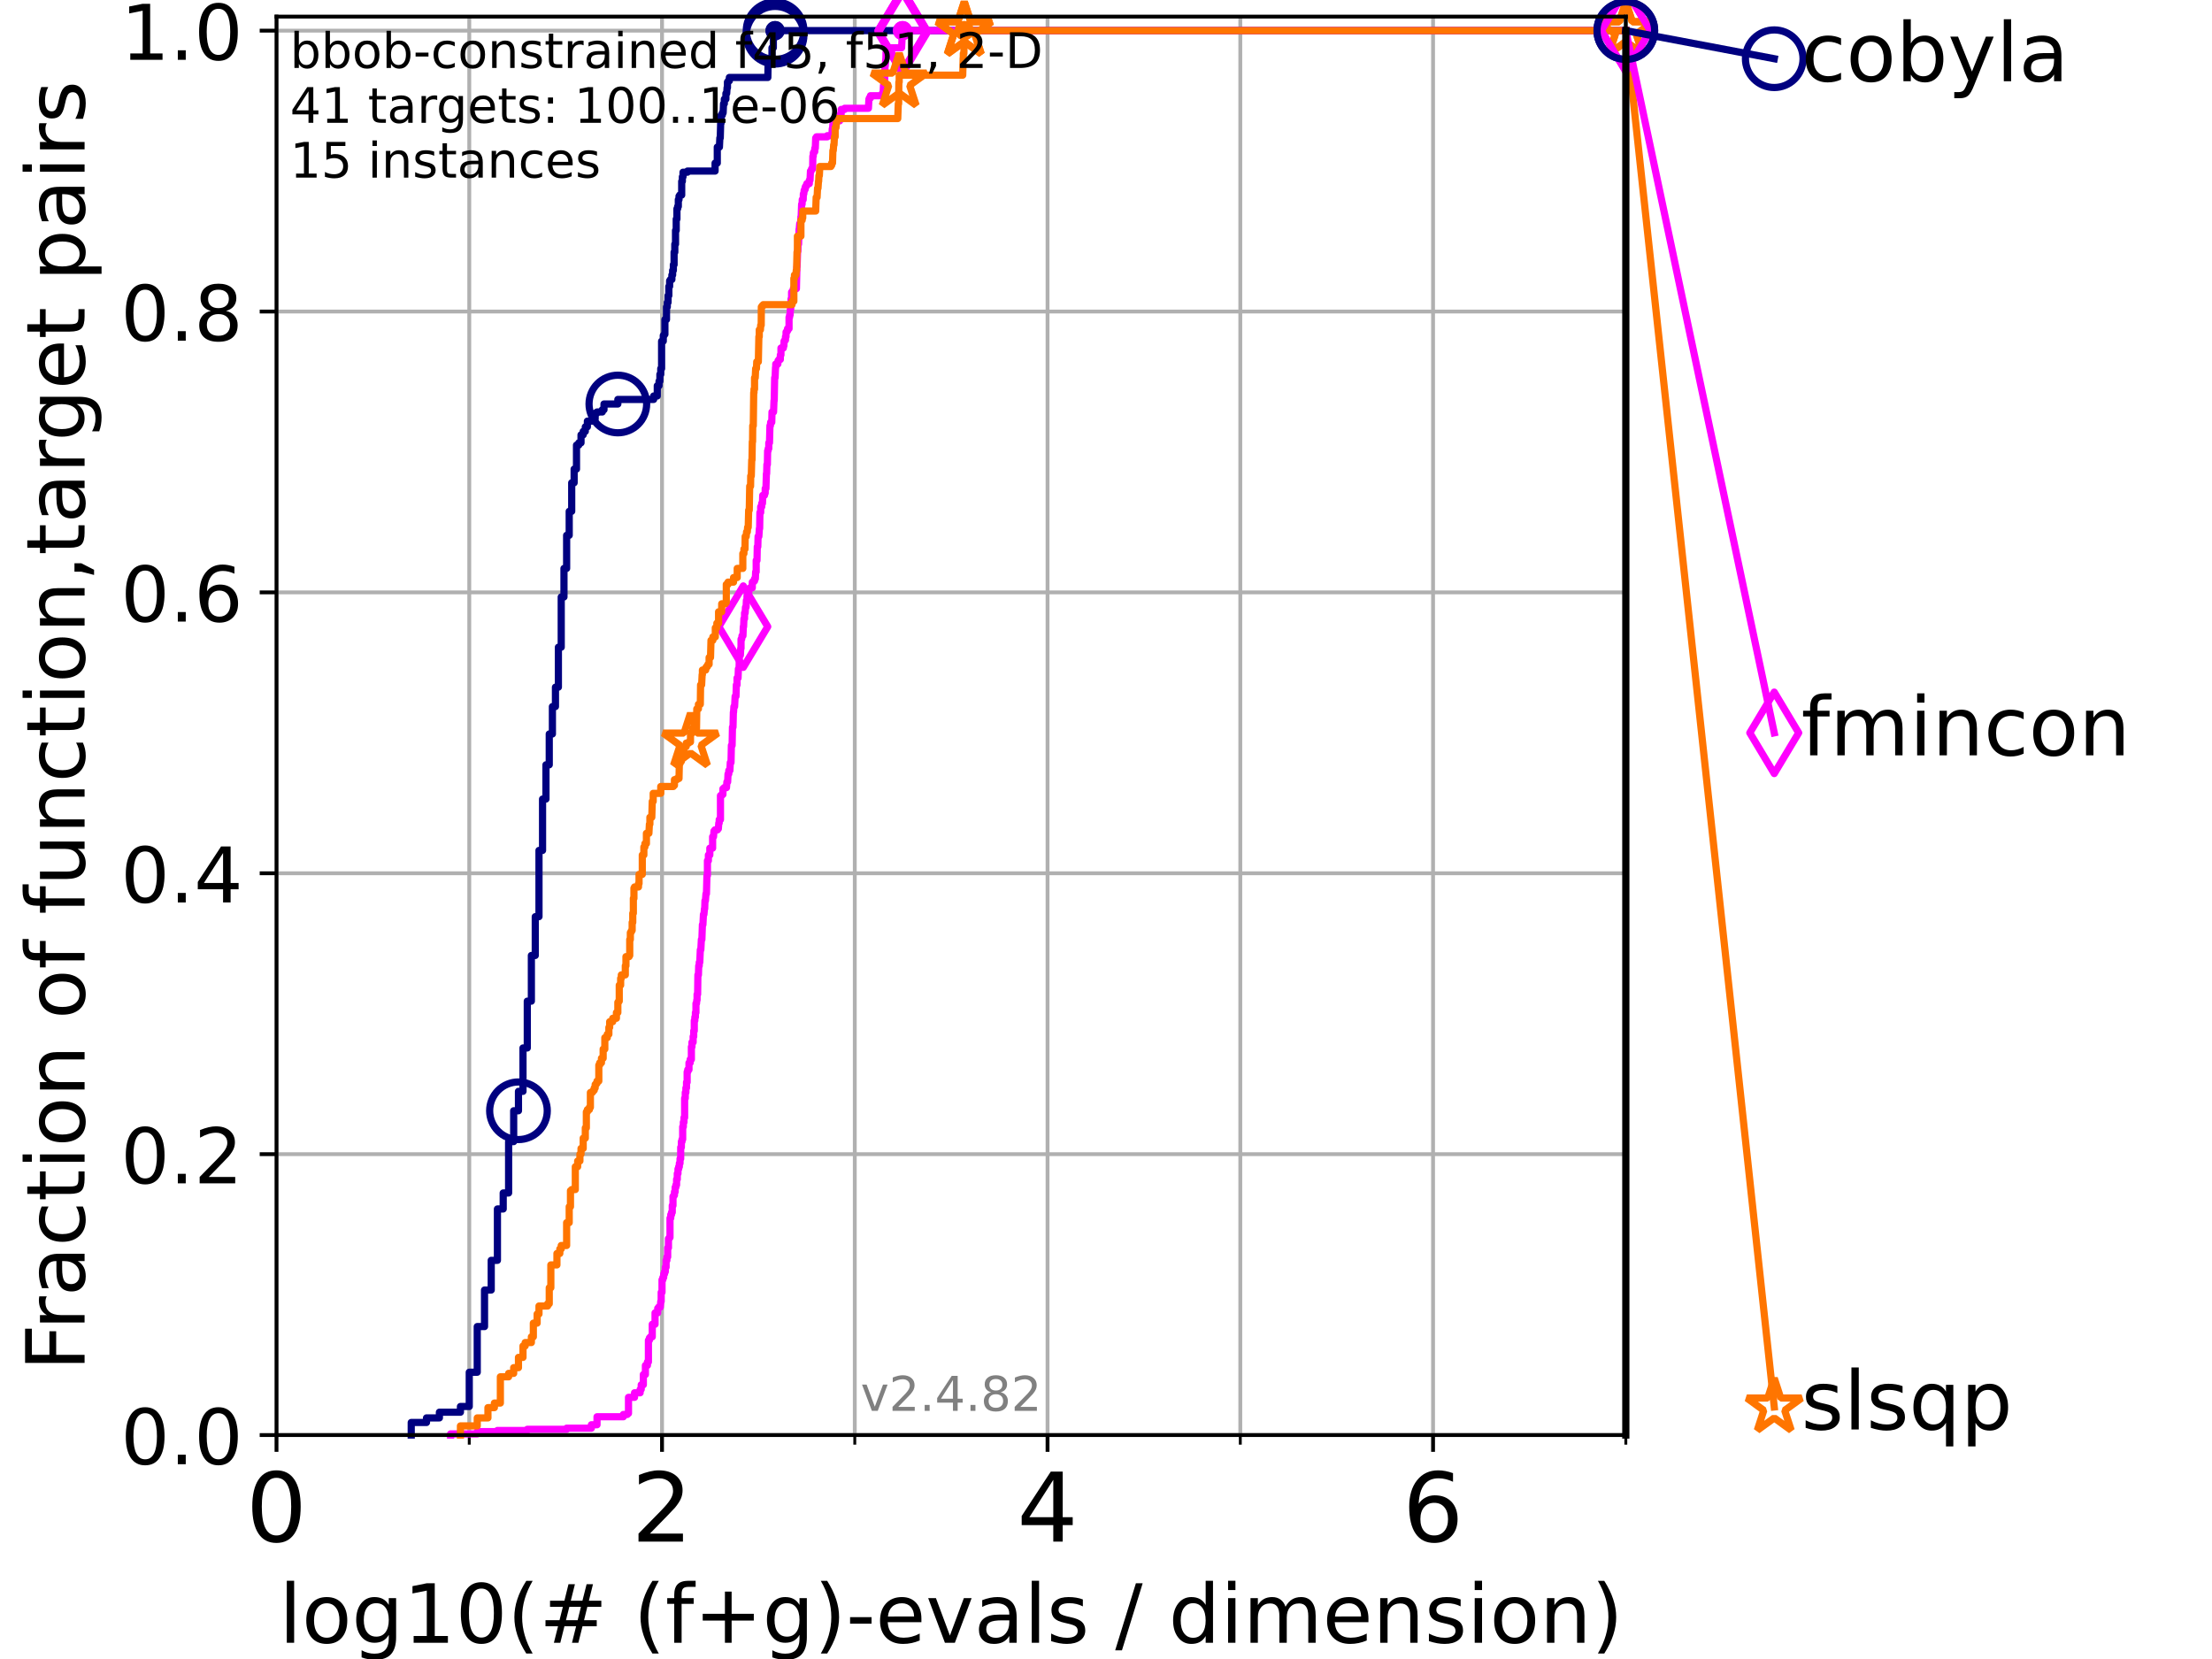 <?xml version="1.0" encoding="utf-8" standalone="no"?>
<!DOCTYPE svg PUBLIC "-//W3C//DTD SVG 1.1//EN"
  "http://www.w3.org/Graphics/SVG/1.1/DTD/svg11.dtd">
<!-- Created with matplotlib (https://matplotlib.org/) -->
<svg height="345.6pt" version="1.1" viewBox="0 0 460.8 345.6" width="460.8pt" xmlns="http://www.w3.org/2000/svg" xmlns:xlink="http://www.w3.org/1999/xlink">
 <defs>
  <style type="text/css">*{stroke-linecap:butt;stroke-linejoin:round;}</style>
 </defs>
 <g id="figure_1">
  <g id="patch_1">
   <path d="M 0 345.6 
L 460.8 345.6 
L 460.8 0 
L 0 0 
z
" style="fill:#ffffff;"/>
  </g>
  <g id="axes_1">
   <g id="patch_2">
    <path d="M 57.6 298.944 
L 338.688 298.944 
L 338.688 3.456 
L 57.6 3.456 
z
" style="fill:#ffffff;"/>
   </g>
   <g id="matplotlib.axis_1">
    <g id="xtick_1">
     <g id="line2d_1">
      <path clip-path="url(#p9150390945)" d="M 57.6 298.944 
L 57.6 3.456 
" style="fill:none;stroke:#b0b0b0;stroke-linecap:square;stroke-width:0.8;"/>
     </g>
     <g id="line2d_2">
      <defs>
       <path d="M 0 0 
L 0 3.5 
" id="m8e7eb3da22" style="stroke:#000000;stroke-width:0.8;"/>
      </defs>
      <g>
       <use style="stroke:#000000;stroke-width:0.8;" x="57.6" xlink:href="#m8e7eb3da22" y="298.944"/>
      </g>
     </g>
     <g id="text_1">
      <!-- 0 -->
      <g transform="translate(51.237 321.141)scale(0.2 -0.2)">
       <defs>
        <path d="M 31.781 66.406 
Q 24.172 66.406 20.328 58.906 
Q 16.5 51.422 16.5 36.375 
Q 16.5 21.391 20.328 13.891 
Q 24.172 6.391 31.781 6.391 
Q 39.453 6.391 43.281 13.891 
Q 47.125 21.391 47.125 36.375 
Q 47.125 51.422 43.281 58.906 
Q 39.453 66.406 31.781 66.406 
z
M 31.781 74.219 
Q 44.047 74.219 50.516 64.516 
Q 56.984 54.828 56.984 36.375 
Q 56.984 17.969 50.516 8.266 
Q 44.047 -1.422 31.781 -1.422 
Q 19.531 -1.422 13.062 8.266 
Q 6.594 17.969 6.594 36.375 
Q 6.594 54.828 13.062 64.516 
Q 19.531 74.219 31.781 74.219 
z
" id="DejaVuSans-48"/>
       </defs>
       <use xlink:href="#DejaVuSans-48"/>
      </g>
     </g>
    </g>
    <g id="xtick_2">
     <g id="line2d_3">
      <path clip-path="url(#p9150390945)" d="M 137.911 298.944 
L 137.911 3.456 
" style="fill:none;stroke:#b0b0b0;stroke-linecap:square;stroke-width:0.8;"/>
     </g>
     <g id="line2d_4">
      <g>
       <use style="stroke:#000000;stroke-width:0.8;" x="137.911" xlink:href="#m8e7eb3da22" y="298.944"/>
      </g>
     </g>
     <g id="text_2">
      <!-- 2 -->
      <g transform="translate(131.548 321.141)scale(0.2 -0.2)">
       <defs>
        <path d="M 19.188 8.297 
L 53.609 8.297 
L 53.609 0 
L 7.328 0 
L 7.328 8.297 
Q 12.938 14.109 22.625 23.891 
Q 32.328 33.688 34.812 36.531 
Q 39.547 41.844 41.422 45.531 
Q 43.312 49.219 43.312 52.781 
Q 43.312 58.594 39.234 62.25 
Q 35.156 65.922 28.609 65.922 
Q 23.969 65.922 18.812 64.312 
Q 13.672 62.703 7.812 59.422 
L 7.812 69.391 
Q 13.766 71.781 18.938 73 
Q 24.125 74.219 28.422 74.219 
Q 39.75 74.219 46.484 68.547 
Q 53.219 62.891 53.219 53.422 
Q 53.219 48.922 51.531 44.891 
Q 49.859 40.875 45.406 35.406 
Q 44.188 33.984 37.641 27.219 
Q 31.109 20.453 19.188 8.297 
z
" id="DejaVuSans-50"/>
       </defs>
       <use xlink:href="#DejaVuSans-50"/>
      </g>
     </g>
    </g>
    <g id="xtick_3">
     <g id="line2d_5">
      <path clip-path="url(#p9150390945)" d="M 218.222 298.944 
L 218.222 3.456 
" style="fill:none;stroke:#b0b0b0;stroke-linecap:square;stroke-width:0.8;"/>
     </g>
     <g id="line2d_6">
      <g>
       <use style="stroke:#000000;stroke-width:0.8;" x="218.222" xlink:href="#m8e7eb3da22" y="298.944"/>
      </g>
     </g>
     <g id="text_3">
      <!-- 4 -->
      <g transform="translate(211.859 321.141)scale(0.2 -0.2)">
       <defs>
        <path d="M 37.797 64.312 
L 12.891 25.391 
L 37.797 25.391 
z
M 35.203 72.906 
L 47.609 72.906 
L 47.609 25.391 
L 58.016 25.391 
L 58.016 17.188 
L 47.609 17.188 
L 47.609 0 
L 37.797 0 
L 37.797 17.188 
L 4.891 17.188 
L 4.891 26.703 
z
" id="DejaVuSans-52"/>
       </defs>
       <use xlink:href="#DejaVuSans-52"/>
      </g>
     </g>
    </g>
    <g id="xtick_4">
     <g id="line2d_7">
      <path clip-path="url(#p9150390945)" d="M 298.533 298.944 
L 298.533 3.456 
" style="fill:none;stroke:#b0b0b0;stroke-linecap:square;stroke-width:0.8;"/>
     </g>
     <g id="line2d_8">
      <g>
       <use style="stroke:#000000;stroke-width:0.8;" x="298.533" xlink:href="#m8e7eb3da22" y="298.944"/>
      </g>
     </g>
     <g id="text_4">
      <!-- 6 -->
      <g transform="translate(292.17 321.141)scale(0.2 -0.2)">
       <defs>
        <path d="M 33.016 40.375 
Q 26.375 40.375 22.484 35.828 
Q 18.609 31.297 18.609 23.391 
Q 18.609 15.531 22.484 10.953 
Q 26.375 6.391 33.016 6.391 
Q 39.656 6.391 43.531 10.953 
Q 47.406 15.531 47.406 23.391 
Q 47.406 31.297 43.531 35.828 
Q 39.656 40.375 33.016 40.375 
z
M 52.594 71.297 
L 52.594 62.312 
Q 48.875 64.062 45.094 64.984 
Q 41.312 65.922 37.594 65.922 
Q 27.828 65.922 22.672 59.328 
Q 17.531 52.734 16.797 39.406 
Q 19.672 43.656 24.016 45.922 
Q 28.375 48.188 33.594 48.188 
Q 44.578 48.188 50.953 41.516 
Q 57.328 34.859 57.328 23.391 
Q 57.328 12.156 50.688 5.359 
Q 44.047 -1.422 33.016 -1.422 
Q 20.359 -1.422 13.672 8.266 
Q 6.984 17.969 6.984 36.375 
Q 6.984 53.656 15.188 63.938 
Q 23.391 74.219 37.203 74.219 
Q 40.922 74.219 44.703 73.484 
Q 48.484 72.75 52.594 71.297 
z
" id="DejaVuSans-54"/>
       </defs>
       <use xlink:href="#DejaVuSans-54"/>
      </g>
     </g>
    </g>
    <g id="xtick_5">
     <g id="line2d_9">
      <path clip-path="url(#p9150390945)" d="M 97.755 298.944 
L 97.755 3.456 
" style="fill:none;stroke:#b0b0b0;stroke-linecap:square;stroke-width:0.8;"/>
     </g>
     <g id="line2d_10">
      <defs>
       <path d="M 0 0 
L 0 2 
" id="m37ed55dce2" style="stroke:#000000;stroke-width:0.6;"/>
      </defs>
      <g>
       <use style="stroke:#000000;stroke-width:0.6;" x="97.755" xlink:href="#m37ed55dce2" y="298.944"/>
      </g>
     </g>
    </g>
    <g id="xtick_6">
     <g id="line2d_11">
      <path clip-path="url(#p9150390945)" d="M 178.066 298.944 
L 178.066 3.456 
" style="fill:none;stroke:#b0b0b0;stroke-linecap:square;stroke-width:0.8;"/>
     </g>
     <g id="line2d_12">
      <g>
       <use style="stroke:#000000;stroke-width:0.6;" x="178.066" xlink:href="#m37ed55dce2" y="298.944"/>
      </g>
     </g>
    </g>
    <g id="xtick_7">
     <g id="line2d_13">
      <path clip-path="url(#p9150390945)" d="M 258.377 298.944 
L 258.377 3.456 
" style="fill:none;stroke:#b0b0b0;stroke-linecap:square;stroke-width:0.8;"/>
     </g>
     <g id="line2d_14">
      <g>
       <use style="stroke:#000000;stroke-width:0.6;" x="258.377" xlink:href="#m37ed55dce2" y="298.944"/>
      </g>
     </g>
    </g>
    <g id="xtick_8">
     <g id="line2d_15">
      <path clip-path="url(#p9150390945)" d="M 338.688 298.944 
L 338.688 3.456 
" style="fill:none;stroke:#b0b0b0;stroke-linecap:square;stroke-width:0.8;"/>
     </g>
     <g id="line2d_16">
      <g>
       <use style="stroke:#000000;stroke-width:0.6;" x="338.688" xlink:href="#m37ed55dce2" y="298.944"/>
      </g>
     </g>
    </g>
    <g id="text_5">
     <!-- log10(# (f+g)-evals / dimension) -->
     <g transform="translate(58.145 342.218)scale(0.17 -0.17)">
      <defs>
       <path d="M 9.422 75.984 
L 18.406 75.984 
L 18.406 0 
L 9.422 0 
z
" id="DejaVuSans-108"/>
       <path d="M 30.609 48.391 
Q 23.391 48.391 19.188 42.75 
Q 14.984 37.109 14.984 27.297 
Q 14.984 17.484 19.156 11.844 
Q 23.344 6.203 30.609 6.203 
Q 37.797 6.203 41.984 11.859 
Q 46.188 17.531 46.188 27.297 
Q 46.188 37.016 41.984 42.703 
Q 37.797 48.391 30.609 48.391 
z
M 30.609 56 
Q 42.328 56 49.016 48.375 
Q 55.719 40.766 55.719 27.297 
Q 55.719 13.875 49.016 6.219 
Q 42.328 -1.422 30.609 -1.422 
Q 18.844 -1.422 12.172 6.219 
Q 5.516 13.875 5.516 27.297 
Q 5.516 40.766 12.172 48.375 
Q 18.844 56 30.609 56 
z
" id="DejaVuSans-111"/>
       <path d="M 45.406 27.984 
Q 45.406 37.75 41.375 43.109 
Q 37.359 48.484 30.078 48.484 
Q 22.859 48.484 18.828 43.109 
Q 14.797 37.75 14.797 27.984 
Q 14.797 18.266 18.828 12.891 
Q 22.859 7.516 30.078 7.516 
Q 37.359 7.516 41.375 12.891 
Q 45.406 18.266 45.406 27.984 
z
M 54.391 6.781 
Q 54.391 -7.172 48.188 -13.984 
Q 42 -20.797 29.203 -20.797 
Q 24.469 -20.797 20.266 -20.094 
Q 16.062 -19.391 12.109 -17.922 
L 12.109 -9.188 
Q 16.062 -11.328 19.922 -12.344 
Q 23.781 -13.375 27.781 -13.375 
Q 36.625 -13.375 41.016 -8.766 
Q 45.406 -4.156 45.406 5.172 
L 45.406 9.625 
Q 42.625 4.781 38.281 2.391 
Q 33.938 0 27.875 0 
Q 17.828 0 11.672 7.656 
Q 5.516 15.328 5.516 27.984 
Q 5.516 40.672 11.672 48.328 
Q 17.828 56 27.875 56 
Q 33.938 56 38.281 53.609 
Q 42.625 51.219 45.406 46.391 
L 45.406 54.688 
L 54.391 54.688 
z
" id="DejaVuSans-103"/>
       <path d="M 12.406 8.297 
L 28.516 8.297 
L 28.516 63.922 
L 10.984 60.406 
L 10.984 69.391 
L 28.422 72.906 
L 38.281 72.906 
L 38.281 8.297 
L 54.391 8.297 
L 54.391 0 
L 12.406 0 
z
" id="DejaVuSans-49"/>
       <path d="M 31 75.875 
Q 24.469 64.656 21.281 53.656 
Q 18.109 42.672 18.109 31.391 
Q 18.109 20.125 21.312 9.062 
Q 24.516 -2 31 -13.188 
L 23.188 -13.188 
Q 15.875 -1.703 12.234 9.375 
Q 8.594 20.453 8.594 31.391 
Q 8.594 42.281 12.203 53.312 
Q 15.828 64.359 23.188 75.875 
z
" id="DejaVuSans-40"/>
       <path d="M 51.125 44 
L 36.922 44 
L 32.812 27.688 
L 47.125 27.688 
z
M 43.797 71.781 
L 38.719 51.516 
L 52.984 51.516 
L 58.109 71.781 
L 65.922 71.781 
L 60.891 51.516 
L 76.125 51.516 
L 76.125 44 
L 58.984 44 
L 54.984 27.688 
L 70.516 27.688 
L 70.516 20.219 
L 53.078 20.219 
L 48 0 
L 40.188 0 
L 45.219 20.219 
L 30.906 20.219 
L 25.875 0 
L 18.016 0 
L 23.094 20.219 
L 7.719 20.219 
L 7.719 27.688 
L 24.906 27.688 
L 29 44 
L 13.281 44 
L 13.281 51.516 
L 30.906 51.516 
L 35.891 71.781 
z
" id="DejaVuSans-35"/>
       <path id="DejaVuSans-32"/>
       <path d="M 37.109 75.984 
L 37.109 68.5 
L 28.516 68.5 
Q 23.688 68.5 21.797 66.547 
Q 19.922 64.594 19.922 59.516 
L 19.922 54.688 
L 34.719 54.688 
L 34.719 47.703 
L 19.922 47.703 
L 19.922 0 
L 10.891 0 
L 10.891 47.703 
L 2.297 47.703 
L 2.297 54.688 
L 10.891 54.688 
L 10.891 58.5 
Q 10.891 67.625 15.141 71.797 
Q 19.391 75.984 28.609 75.984 
z
" id="DejaVuSans-102"/>
       <path d="M 46 62.703 
L 46 35.5 
L 73.188 35.5 
L 73.188 27.203 
L 46 27.203 
L 46 0 
L 37.797 0 
L 37.797 27.203 
L 10.594 27.203 
L 10.594 35.5 
L 37.797 35.5 
L 37.797 62.703 
z
" id="DejaVuSans-43"/>
       <path d="M 8.016 75.875 
L 15.828 75.875 
Q 23.141 64.359 26.781 53.312 
Q 30.422 42.281 30.422 31.391 
Q 30.422 20.453 26.781 9.375 
Q 23.141 -1.703 15.828 -13.188 
L 8.016 -13.188 
Q 14.5 -2 17.703 9.062 
Q 20.906 20.125 20.906 31.391 
Q 20.906 42.672 17.703 53.656 
Q 14.5 64.656 8.016 75.875 
z
" id="DejaVuSans-41"/>
       <path d="M 4.891 31.391 
L 31.203 31.391 
L 31.203 23.391 
L 4.891 23.391 
z
" id="DejaVuSans-45"/>
       <path d="M 56.203 29.594 
L 56.203 25.203 
L 14.891 25.203 
Q 15.484 15.922 20.484 11.062 
Q 25.484 6.203 34.422 6.203 
Q 39.594 6.203 44.453 7.469 
Q 49.312 8.734 54.109 11.281 
L 54.109 2.781 
Q 49.266 0.734 44.188 -0.344 
Q 39.109 -1.422 33.891 -1.422 
Q 20.797 -1.422 13.156 6.188 
Q 5.516 13.812 5.516 26.812 
Q 5.516 40.234 12.766 48.109 
Q 20.016 56 32.328 56 
Q 43.359 56 49.781 48.891 
Q 56.203 41.797 56.203 29.594 
z
M 47.219 32.234 
Q 47.125 39.594 43.094 43.984 
Q 39.062 48.391 32.422 48.391 
Q 24.906 48.391 20.391 44.141 
Q 15.875 39.891 15.188 32.172 
z
" id="DejaVuSans-101"/>
       <path d="M 2.984 54.688 
L 12.5 54.688 
L 29.594 8.797 
L 46.688 54.688 
L 56.203 54.688 
L 35.688 0 
L 23.484 0 
z
" id="DejaVuSans-118"/>
       <path d="M 34.281 27.484 
Q 23.391 27.484 19.188 25 
Q 14.984 22.516 14.984 16.5 
Q 14.984 11.719 18.141 8.906 
Q 21.297 6.109 26.703 6.109 
Q 34.188 6.109 38.703 11.406 
Q 43.219 16.703 43.219 25.484 
L 43.219 27.484 
z
M 52.203 31.203 
L 52.203 0 
L 43.219 0 
L 43.219 8.297 
Q 40.141 3.328 35.547 0.953 
Q 30.953 -1.422 24.312 -1.422 
Q 15.922 -1.422 10.953 3.297 
Q 6 8.016 6 15.922 
Q 6 25.141 12.172 29.828 
Q 18.359 34.516 30.609 34.516 
L 43.219 34.516 
L 43.219 35.406 
Q 43.219 41.609 39.141 45 
Q 35.062 48.391 27.688 48.391 
Q 23 48.391 18.547 47.266 
Q 14.109 46.141 10.016 43.891 
L 10.016 52.203 
Q 14.938 54.109 19.578 55.047 
Q 24.219 56 28.609 56 
Q 40.484 56 46.344 49.844 
Q 52.203 43.703 52.203 31.203 
z
" id="DejaVuSans-97"/>
       <path d="M 44.281 53.078 
L 44.281 44.578 
Q 40.484 46.531 36.375 47.5 
Q 32.281 48.484 27.875 48.484 
Q 21.188 48.484 17.844 46.438 
Q 14.5 44.391 14.5 40.281 
Q 14.5 37.156 16.891 35.375 
Q 19.281 33.594 26.516 31.984 
L 29.594 31.297 
Q 39.156 29.25 43.188 25.516 
Q 47.219 21.781 47.219 15.094 
Q 47.219 7.469 41.188 3.016 
Q 35.156 -1.422 24.609 -1.422 
Q 20.219 -1.422 15.453 -0.562 
Q 10.688 0.297 5.422 2 
L 5.422 11.281 
Q 10.406 8.688 15.234 7.391 
Q 20.062 6.109 24.812 6.109 
Q 31.156 6.109 34.562 8.281 
Q 37.984 10.453 37.984 14.406 
Q 37.984 18.062 35.516 20.016 
Q 33.062 21.969 24.703 23.781 
L 21.578 24.516 
Q 13.234 26.266 9.516 29.906 
Q 5.812 33.547 5.812 39.891 
Q 5.812 47.609 11.281 51.797 
Q 16.75 56 26.812 56 
Q 31.781 56 36.172 55.266 
Q 40.578 54.547 44.281 53.078 
z
" id="DejaVuSans-115"/>
       <path d="M 25.391 72.906 
L 33.688 72.906 
L 8.297 -9.281 
L 0 -9.281 
z
" id="DejaVuSans-47"/>
       <path d="M 45.406 46.391 
L 45.406 75.984 
L 54.391 75.984 
L 54.391 0 
L 45.406 0 
L 45.406 8.203 
Q 42.578 3.328 38.25 0.953 
Q 33.938 -1.422 27.875 -1.422 
Q 17.969 -1.422 11.734 6.484 
Q 5.516 14.406 5.516 27.297 
Q 5.516 40.188 11.734 48.094 
Q 17.969 56 27.875 56 
Q 33.938 56 38.25 53.625 
Q 42.578 51.266 45.406 46.391 
z
M 14.797 27.297 
Q 14.797 17.391 18.875 11.75 
Q 22.953 6.109 30.078 6.109 
Q 37.203 6.109 41.297 11.75 
Q 45.406 17.391 45.406 27.297 
Q 45.406 37.203 41.297 42.844 
Q 37.203 48.484 30.078 48.484 
Q 22.953 48.484 18.875 42.844 
Q 14.797 37.203 14.797 27.297 
z
" id="DejaVuSans-100"/>
       <path d="M 9.422 54.688 
L 18.406 54.688 
L 18.406 0 
L 9.422 0 
z
M 9.422 75.984 
L 18.406 75.984 
L 18.406 64.594 
L 9.422 64.594 
z
" id="DejaVuSans-105"/>
       <path d="M 52 44.188 
Q 55.375 50.25 60.062 53.125 
Q 64.75 56 71.094 56 
Q 79.641 56 84.281 50.016 
Q 88.922 44.047 88.922 33.016 
L 88.922 0 
L 79.891 0 
L 79.891 32.719 
Q 79.891 40.578 77.094 44.375 
Q 74.312 48.188 68.609 48.188 
Q 61.625 48.188 57.562 43.547 
Q 53.516 38.922 53.516 30.906 
L 53.516 0 
L 44.484 0 
L 44.484 32.719 
Q 44.484 40.625 41.703 44.406 
Q 38.922 48.188 33.109 48.188 
Q 26.219 48.188 22.156 43.531 
Q 18.109 38.875 18.109 30.906 
L 18.109 0 
L 9.078 0 
L 9.078 54.688 
L 18.109 54.688 
L 18.109 46.188 
Q 21.188 51.219 25.484 53.609 
Q 29.781 56 35.688 56 
Q 41.656 56 45.828 52.969 
Q 50 49.953 52 44.188 
z
" id="DejaVuSans-109"/>
       <path d="M 54.891 33.016 
L 54.891 0 
L 45.906 0 
L 45.906 32.719 
Q 45.906 40.484 42.875 44.328 
Q 39.844 48.188 33.797 48.188 
Q 26.516 48.188 22.312 43.547 
Q 18.109 38.922 18.109 30.906 
L 18.109 0 
L 9.078 0 
L 9.078 54.688 
L 18.109 54.688 
L 18.109 46.188 
Q 21.344 51.125 25.703 53.562 
Q 30.078 56 35.797 56 
Q 45.219 56 50.047 50.172 
Q 54.891 44.344 54.891 33.016 
z
" id="DejaVuSans-110"/>
      </defs>
      <use xlink:href="#DejaVuSans-108"/>
      <use x="27.783" xlink:href="#DejaVuSans-111"/>
      <use x="88.965" xlink:href="#DejaVuSans-103"/>
      <use x="152.441" xlink:href="#DejaVuSans-49"/>
      <use x="216.064" xlink:href="#DejaVuSans-48"/>
      <use x="279.688" xlink:href="#DejaVuSans-40"/>
      <use x="318.701" xlink:href="#DejaVuSans-35"/>
      <use x="402.49" xlink:href="#DejaVuSans-32"/>
      <use x="434.277" xlink:href="#DejaVuSans-40"/>
      <use x="473.291" xlink:href="#DejaVuSans-102"/>
      <use x="508.496" xlink:href="#DejaVuSans-43"/>
      <use x="592.285" xlink:href="#DejaVuSans-103"/>
      <use x="655.762" xlink:href="#DejaVuSans-41"/>
      <use x="694.775" xlink:href="#DejaVuSans-45"/>
      <use x="730.859" xlink:href="#DejaVuSans-101"/>
      <use x="792.383" xlink:href="#DejaVuSans-118"/>
      <use x="851.562" xlink:href="#DejaVuSans-97"/>
      <use x="912.842" xlink:href="#DejaVuSans-108"/>
      <use x="940.625" xlink:href="#DejaVuSans-115"/>
      <use x="992.725" xlink:href="#DejaVuSans-32"/>
      <use x="1024.512" xlink:href="#DejaVuSans-47"/>
      <use x="1058.203" xlink:href="#DejaVuSans-32"/>
      <use x="1089.99" xlink:href="#DejaVuSans-100"/>
      <use x="1153.467" xlink:href="#DejaVuSans-105"/>
      <use x="1181.25" xlink:href="#DejaVuSans-109"/>
      <use x="1278.662" xlink:href="#DejaVuSans-101"/>
      <use x="1340.186" xlink:href="#DejaVuSans-110"/>
      <use x="1403.564" xlink:href="#DejaVuSans-115"/>
      <use x="1455.664" xlink:href="#DejaVuSans-105"/>
      <use x="1483.447" xlink:href="#DejaVuSans-111"/>
      <use x="1544.629" xlink:href="#DejaVuSans-110"/>
      <use x="1608.008" xlink:href="#DejaVuSans-41"/>
     </g>
    </g>
   </g>
   <g id="matplotlib.axis_2">
    <g id="ytick_1">
     <g id="line2d_17">
      <path clip-path="url(#p9150390945)" d="M 57.6 298.944 
L 338.688 298.944 
" style="fill:none;stroke:#b0b0b0;stroke-linecap:square;stroke-width:0.8;"/>
     </g>
     <g id="line2d_18">
      <defs>
       <path d="M 0 0 
L -3.5 0 
" id="m2f6cba656a" style="stroke:#000000;stroke-width:0.8;"/>
      </defs>
      <g>
       <use style="stroke:#000000;stroke-width:0.8;" x="57.6" xlink:href="#m2f6cba656a" y="298.944"/>
      </g>
     </g>
     <g id="text_6">
      <!-- 0.0 -->
      <g transform="translate(25.155 305.023)scale(0.16 -0.16)">
       <defs>
        <path d="M 10.688 12.406 
L 21 12.406 
L 21 0 
L 10.688 0 
z
" id="DejaVuSans-46"/>
       </defs>
       <use xlink:href="#DejaVuSans-48"/>
       <use x="63.623" xlink:href="#DejaVuSans-46"/>
       <use x="95.41" xlink:href="#DejaVuSans-48"/>
      </g>
     </g>
    </g>
    <g id="ytick_2">
     <g id="line2d_19">
      <path clip-path="url(#p9150390945)" d="M 57.6 240.432 
L 338.688 240.432 
" style="fill:none;stroke:#b0b0b0;stroke-linecap:square;stroke-width:0.8;"/>
     </g>
     <g id="line2d_20">
      <g>
       <use style="stroke:#000000;stroke-width:0.8;" x="57.6" xlink:href="#m2f6cba656a" y="240.432"/>
      </g>
     </g>
     <g id="text_7">
      <!-- 0.2 -->
      <g transform="translate(25.155 246.51)scale(0.16 -0.16)">
       <use xlink:href="#DejaVuSans-48"/>
       <use x="63.623" xlink:href="#DejaVuSans-46"/>
       <use x="95.41" xlink:href="#DejaVuSans-50"/>
      </g>
     </g>
    </g>
    <g id="ytick_3">
     <g id="line2d_21">
      <path clip-path="url(#p9150390945)" d="M 57.6 181.919 
L 338.688 181.919 
" style="fill:none;stroke:#b0b0b0;stroke-linecap:square;stroke-width:0.8;"/>
     </g>
     <g id="line2d_22">
      <g>
       <use style="stroke:#000000;stroke-width:0.8;" x="57.6" xlink:href="#m2f6cba656a" y="181.919"/>
      </g>
     </g>
     <g id="text_8">
      <!-- 0.4 -->
      <g transform="translate(25.155 187.998)scale(0.16 -0.16)">
       <use xlink:href="#DejaVuSans-48"/>
       <use x="63.623" xlink:href="#DejaVuSans-46"/>
       <use x="95.41" xlink:href="#DejaVuSans-52"/>
      </g>
     </g>
    </g>
    <g id="ytick_4">
     <g id="line2d_23">
      <path clip-path="url(#p9150390945)" d="M 57.6 123.407 
L 338.688 123.407 
" style="fill:none;stroke:#b0b0b0;stroke-linecap:square;stroke-width:0.8;"/>
     </g>
     <g id="line2d_24">
      <g>
       <use style="stroke:#000000;stroke-width:0.8;" x="57.6" xlink:href="#m2f6cba656a" y="123.407"/>
      </g>
     </g>
     <g id="text_9">
      <!-- 0.6 -->
      <g transform="translate(25.155 129.485)scale(0.16 -0.16)">
       <use xlink:href="#DejaVuSans-48"/>
       <use x="63.623" xlink:href="#DejaVuSans-46"/>
       <use x="95.41" xlink:href="#DejaVuSans-54"/>
      </g>
     </g>
    </g>
    <g id="ytick_5">
     <g id="line2d_25">
      <path clip-path="url(#p9150390945)" d="M 57.6 64.894 
L 338.688 64.894 
" style="fill:none;stroke:#b0b0b0;stroke-linecap:square;stroke-width:0.8;"/>
     </g>
     <g id="line2d_26">
      <g>
       <use style="stroke:#000000;stroke-width:0.8;" x="57.6" xlink:href="#m2f6cba656a" y="64.894"/>
      </g>
     </g>
     <g id="text_10">
      <!-- 0.8 -->
      <g transform="translate(25.155 70.973)scale(0.16 -0.16)">
       <defs>
        <path d="M 31.781 34.625 
Q 24.75 34.625 20.719 30.859 
Q 16.703 27.094 16.703 20.516 
Q 16.703 13.922 20.719 10.156 
Q 24.75 6.391 31.781 6.391 
Q 38.812 6.391 42.859 10.172 
Q 46.922 13.969 46.922 20.516 
Q 46.922 27.094 42.891 30.859 
Q 38.875 34.625 31.781 34.625 
z
M 21.922 38.812 
Q 15.578 40.375 12.031 44.719 
Q 8.5 49.078 8.5 55.328 
Q 8.5 64.062 14.719 69.141 
Q 20.953 74.219 31.781 74.219 
Q 42.672 74.219 48.875 69.141 
Q 55.078 64.062 55.078 55.328 
Q 55.078 49.078 51.531 44.719 
Q 48 40.375 41.703 38.812 
Q 48.828 37.156 52.797 32.312 
Q 56.781 27.484 56.781 20.516 
Q 56.781 9.906 50.312 4.234 
Q 43.844 -1.422 31.781 -1.422 
Q 19.734 -1.422 13.25 4.234 
Q 6.781 9.906 6.781 20.516 
Q 6.781 27.484 10.781 32.312 
Q 14.797 37.156 21.922 38.812 
z
M 18.312 54.391 
Q 18.312 48.734 21.844 45.562 
Q 25.391 42.391 31.781 42.391 
Q 38.141 42.391 41.719 45.562 
Q 45.312 48.734 45.312 54.391 
Q 45.312 60.062 41.719 63.234 
Q 38.141 66.406 31.781 66.406 
Q 25.391 66.406 21.844 63.234 
Q 18.312 60.062 18.312 54.391 
z
" id="DejaVuSans-56"/>
       </defs>
       <use xlink:href="#DejaVuSans-48"/>
       <use x="63.623" xlink:href="#DejaVuSans-46"/>
       <use x="95.41" xlink:href="#DejaVuSans-56"/>
      </g>
     </g>
    </g>
    <g id="ytick_6">
     <g id="line2d_27">
      <path clip-path="url(#p9150390945)" d="M 57.6 6.382 
L 338.688 6.382 
" style="fill:none;stroke:#b0b0b0;stroke-linecap:square;stroke-width:0.8;"/>
     </g>
     <g id="line2d_28">
      <g>
       <use style="stroke:#000000;stroke-width:0.8;" x="57.6" xlink:href="#m2f6cba656a" y="6.382"/>
      </g>
     </g>
     <g id="text_11">
      <!-- 1.0 -->
      <g transform="translate(25.155 12.46)scale(0.16 -0.16)">
       <use xlink:href="#DejaVuSans-49"/>
       <use x="63.623" xlink:href="#DejaVuSans-46"/>
       <use x="95.41" xlink:href="#DejaVuSans-48"/>
      </g>
     </g>
    </g>
    <g id="text_12">
     <!-- Fraction of function,target pairs -->
     <g transform="translate(17.62 285.585)rotate(-90)scale(0.17 -0.17)">
      <defs>
       <path d="M 9.812 72.906 
L 51.703 72.906 
L 51.703 64.594 
L 19.672 64.594 
L 19.672 43.109 
L 48.578 43.109 
L 48.578 34.812 
L 19.672 34.812 
L 19.672 0 
L 9.812 0 
z
" id="DejaVuSans-70"/>
       <path d="M 41.109 46.297 
Q 39.594 47.172 37.812 47.578 
Q 36.031 48 33.891 48 
Q 26.266 48 22.188 43.047 
Q 18.109 38.094 18.109 28.812 
L 18.109 0 
L 9.078 0 
L 9.078 54.688 
L 18.109 54.688 
L 18.109 46.188 
Q 20.953 51.172 25.484 53.578 
Q 30.031 56 36.531 56 
Q 37.453 56 38.578 55.875 
Q 39.703 55.766 41.062 55.516 
z
" id="DejaVuSans-114"/>
       <path d="M 48.781 52.594 
L 48.781 44.188 
Q 44.969 46.297 41.141 47.344 
Q 37.312 48.391 33.406 48.391 
Q 24.656 48.391 19.812 42.844 
Q 14.984 37.312 14.984 27.297 
Q 14.984 17.281 19.812 11.734 
Q 24.656 6.203 33.406 6.203 
Q 37.312 6.203 41.141 7.25 
Q 44.969 8.297 48.781 10.406 
L 48.781 2.094 
Q 45.016 0.344 40.984 -0.531 
Q 36.969 -1.422 32.422 -1.422 
Q 20.062 -1.422 12.781 6.344 
Q 5.516 14.109 5.516 27.297 
Q 5.516 40.672 12.859 48.328 
Q 20.219 56 33.016 56 
Q 37.156 56 41.109 55.141 
Q 45.062 54.297 48.781 52.594 
z
" id="DejaVuSans-99"/>
       <path d="M 18.312 70.219 
L 18.312 54.688 
L 36.812 54.688 
L 36.812 47.703 
L 18.312 47.703 
L 18.312 18.016 
Q 18.312 11.328 20.141 9.422 
Q 21.969 7.516 27.594 7.516 
L 36.812 7.516 
L 36.812 0 
L 27.594 0 
Q 17.188 0 13.234 3.875 
Q 9.281 7.766 9.281 18.016 
L 9.281 47.703 
L 2.688 47.703 
L 2.688 54.688 
L 9.281 54.688 
L 9.281 70.219 
z
" id="DejaVuSans-116"/>
       <path d="M 8.5 21.578 
L 8.5 54.688 
L 17.484 54.688 
L 17.484 21.922 
Q 17.484 14.156 20.5 10.266 
Q 23.531 6.391 29.594 6.391 
Q 36.859 6.391 41.078 11.031 
Q 45.312 15.672 45.312 23.688 
L 45.312 54.688 
L 54.297 54.688 
L 54.297 0 
L 45.312 0 
L 45.312 8.406 
Q 42.047 3.422 37.719 1 
Q 33.406 -1.422 27.688 -1.422 
Q 18.266 -1.422 13.375 4.438 
Q 8.5 10.297 8.5 21.578 
z
M 31.109 56 
z
" id="DejaVuSans-117"/>
       <path d="M 11.719 12.406 
L 22.016 12.406 
L 22.016 4 
L 14.016 -11.625 
L 7.719 -11.625 
L 11.719 4 
z
" id="DejaVuSans-44"/>
       <path d="M 18.109 8.203 
L 18.109 -20.797 
L 9.078 -20.797 
L 9.078 54.688 
L 18.109 54.688 
L 18.109 46.391 
Q 20.953 51.266 25.266 53.625 
Q 29.594 56 35.594 56 
Q 45.562 56 51.781 48.094 
Q 58.016 40.188 58.016 27.297 
Q 58.016 14.406 51.781 6.484 
Q 45.562 -1.422 35.594 -1.422 
Q 29.594 -1.422 25.266 0.953 
Q 20.953 3.328 18.109 8.203 
z
M 48.688 27.297 
Q 48.688 37.203 44.609 42.844 
Q 40.531 48.484 33.406 48.484 
Q 26.266 48.484 22.188 42.844 
Q 18.109 37.203 18.109 27.297 
Q 18.109 17.391 22.188 11.75 
Q 26.266 6.109 33.406 6.109 
Q 40.531 6.109 44.609 11.75 
Q 48.688 17.391 48.688 27.297 
z
" id="DejaVuSans-112"/>
      </defs>
      <use xlink:href="#DejaVuSans-70"/>
      <use x="50.27" xlink:href="#DejaVuSans-114"/>
      <use x="91.383" xlink:href="#DejaVuSans-97"/>
      <use x="152.662" xlink:href="#DejaVuSans-99"/>
      <use x="207.643" xlink:href="#DejaVuSans-116"/>
      <use x="246.852" xlink:href="#DejaVuSans-105"/>
      <use x="274.635" xlink:href="#DejaVuSans-111"/>
      <use x="335.816" xlink:href="#DejaVuSans-110"/>
      <use x="399.195" xlink:href="#DejaVuSans-32"/>
      <use x="430.982" xlink:href="#DejaVuSans-111"/>
      <use x="492.164" xlink:href="#DejaVuSans-102"/>
      <use x="527.369" xlink:href="#DejaVuSans-32"/>
      <use x="559.156" xlink:href="#DejaVuSans-102"/>
      <use x="594.361" xlink:href="#DejaVuSans-117"/>
      <use x="657.74" xlink:href="#DejaVuSans-110"/>
      <use x="721.119" xlink:href="#DejaVuSans-99"/>
      <use x="776.1" xlink:href="#DejaVuSans-116"/>
      <use x="815.309" xlink:href="#DejaVuSans-105"/>
      <use x="843.092" xlink:href="#DejaVuSans-111"/>
      <use x="904.273" xlink:href="#DejaVuSans-110"/>
      <use x="967.652" xlink:href="#DejaVuSans-44"/>
      <use x="999.439" xlink:href="#DejaVuSans-116"/>
      <use x="1038.648" xlink:href="#DejaVuSans-97"/>
      <use x="1099.928" xlink:href="#DejaVuSans-114"/>
      <use x="1139.291" xlink:href="#DejaVuSans-103"/>
      <use x="1202.768" xlink:href="#DejaVuSans-101"/>
      <use x="1264.291" xlink:href="#DejaVuSans-116"/>
      <use x="1303.5" xlink:href="#DejaVuSans-32"/>
      <use x="1335.287" xlink:href="#DejaVuSans-112"/>
      <use x="1398.764" xlink:href="#DejaVuSans-97"/>
      <use x="1460.043" xlink:href="#DejaVuSans-105"/>
      <use x="1487.826" xlink:href="#DejaVuSans-114"/>
      <use x="1528.939" xlink:href="#DejaVuSans-115"/>
     </g>
    </g>
   </g>
   <g id="line2d_29">
    <defs>
     <path d="M 0 1.5 
C 0.398 1.5 0.779 1.342 1.061 1.061 
C 1.342 0.779 1.5 0.398 1.5 0 
C 1.5 -0.398 1.342 -0.779 1.061 -1.061 
C 0.779 -1.342 0.398 -1.5 0 -1.5 
C -0.398 -1.5 -0.779 -1.342 -1.061 -1.061 
C -1.342 -0.779 -1.5 -0.398 -1.5 0 
C -1.5 0.398 -1.342 0.779 -1.061 1.061 
C -0.779 1.342 -0.398 1.5 0 1.5 
z
" id="md792a5425a" style="stroke:#000080;"/>
    </defs>
    <g>
     <use style="fill:#000080;stroke:#000080;" x="161.466" xlink:href="#md792a5425a" y="6.382"/>
     <use style="fill:#000080;stroke:#000080;" x="161.466" xlink:href="#md792a5425a" y="6.382"/>
    </g>
   </g>
   <g id="line2d_30">
    <path d="M 85.667 298.944 
L 85.667 296.328 
L 88.847 296.328 
L 88.847 295.376 
L 91.535 295.376 
L 91.535 294.187 
L 95.918 294.187 
L 95.918 292.998 
L 97.755 292.998 
L 97.755 285.862 
L 99.418 285.862 
L 99.418 276.348 
L 100.935 276.348 
L 100.935 268.736 
L 102.331 268.736 
L 102.331 262.552 
L 103.623 262.552 
L 103.623 251.849 
L 104.826 251.849 
L 104.826 248.519 
L 105.952 248.519 
L 105.952 237.815 
L 107.009 237.815 
L 107.009 231.393 
L 108.006 231.393 
L 108.006 227.349 
L 108.949 227.349 
L 108.949 218.311 
L 109.843 218.311 
L 109.843 208.559 
L 110.694 208.559 
L 110.694 199.045 
L 111.506 199.045 
L 111.506 190.958 
L 112.281 190.958 
L 112.281 177.162 
L 113.023 177.162 
L 113.023 166.458 
L 113.735 166.458 
L 113.735 159.323 
L 114.419 159.323 
L 114.419 152.901 
L 115.077 152.901 
L 115.077 147.192 
L 115.711 147.192 
L 115.711 143.149 
L 116.323 143.149 
L 116.323 134.824 
L 116.914 134.824 
L 116.914 124.358 
L 117.486 124.358 
L 117.486 118.412 
L 118.04 118.412 
L 118.04 111.514 
L 118.577 111.514 
L 118.577 106.519 
L 119.097 106.519 
L 119.097 100.572 
L 119.603 100.572 
L 119.603 97.718 
L 120.094 97.718 
L 120.094 92.723 
L 120.572 92.723 
L 120.572 92.247 
L 121.037 92.247 
L 121.037 90.583 
L 121.49 90.583 
L 121.49 89.869 
L 121.931 89.869 
L 121.931 88.918 
L 122.362 88.918 
L 122.362 87.728 
L 123.594 87.728 
L 123.594 87.253 
L 123.985 87.253 
L 123.985 86.063 
L 124.369 86.063 
L 124.369 85.825 
L 125.471 85.825 
L 125.471 85.35 
L 125.823 85.35 
L 125.823 84.16 
L 128.709 84.16 
L 128.709 83.209 
L 136.17 83.209 
L 136.17 82.495 
L 136.924 82.495 
L 136.924 80.355 
L 137.29 80.355 
L 137.29 79.403 
L 137.469 79.403 
L 137.469 77.976 
L 137.647 77.976 
L 137.647 76.787 
L 137.823 76.787 
L 137.823 71.078 
L 138.171 71.078 
L 138.171 69.889 
L 138.341 69.889 
L 138.341 69.651 
L 138.511 69.651 
L 138.511 66.559 
L 138.845 66.559 
L 138.845 63.943 
L 139.009 63.943 
L 139.009 62.991 
L 139.172 62.991 
L 139.172 61.564 
L 139.334 61.564 
L 139.334 59.661 
L 139.494 59.661 
L 139.494 58.472 
L 139.652 58.472 
L 139.652 58.234 
L 139.965 58.234 
L 139.965 57.283 
L 140.119 57.283 
L 140.119 56.331 
L 140.272 56.331 
L 140.272 55.142 
L 140.424 55.142 
L 140.424 52.526 
L 140.574 52.526 
L 140.574 50.861 
L 140.723 50.861 
L 140.723 48.006 
L 140.871 48.006 
L 140.871 45.628 
L 141.018 45.628 
L 141.018 43.487 
L 141.163 43.487 
L 141.163 43.011 
L 141.307 43.011 
L 141.307 41.584 
L 141.45 41.584 
L 141.45 40.871 
L 141.592 40.871 
L 141.592 40.633 
L 142.01 40.633 
L 142.01 37.779 
L 142.148 37.779 
L 142.148 36.827 
L 142.284 36.827 
L 142.284 35.876 
L 143.209 35.876 
L 143.209 35.638 
L 148.966 35.638 
L 148.966 33.973 
L 149.423 33.973 
L 149.423 30.643 
L 149.868 30.643 
L 149.955 28.74 
L 150.042 28.74 
L 150.129 25.648 
L 150.215 25.648 
L 150.215 23.983 
L 150.472 23.983 
L 150.472 23.507 
L 150.641 23.507 
L 150.725 21.604 
L 150.891 21.604 
L 150.891 20.653 
L 151.219 20.653 
L 151.219 19.464 
L 151.381 19.464 
L 151.462 18.274 
L 151.542 18.274 
L 151.542 17.085 
L 151.701 17.085 
L 151.701 16.847 
L 151.936 16.847 
L 151.936 16.134 
L 159.956 16.134 
L 160.006 13.279 
L 160.394 13.279 
L 160.442 12.804 
L 160.538 12.804 
L 160.538 12.566 
L 160.68 12.566 
L 160.774 11.614 
L 160.821 11.614 
L 160.821 9.949 
L 161.1 9.949 
L 161.1 7.809 
L 161.42 7.809 
L 161.466 6.382 
L 338.688 6.382 
L 338.688 6.382 
" style="fill:none;stroke:#000080;stroke-linecap:square;stroke-width:1.5;"/>
   </g>
   <g id="line2d_31">
    <defs>
     <path d="M 0 6 
C 1.591 6 3.117 5.368 4.243 4.243 
C 5.368 3.117 6 1.591 6 0 
C 6 -1.591 5.368 -3.117 4.243 -4.243 
C 3.117 -5.368 1.591 -6 0 -6 
C -1.591 -6 -3.117 -5.368 -4.243 -4.243 
C -5.368 -3.117 -6 -1.591 -6 0 
C -6 1.591 -5.368 3.117 -4.243 4.243 
C -3.117 5.368 -1.591 6 0 6 
z
" id="md928b423b3" style="stroke:#000080;stroke-width:1.5;"/>
    </defs>
    <g>
     <use style="fill-opacity:0;stroke:#000080;stroke-width:1.5;" x="108.006" xlink:href="#md928b423b3" y="231.393"/>
     <use style="fill-opacity:0;stroke:#000080;stroke-width:1.5;" x="128.709" xlink:href="#md928b423b3" y="84.16"/>
     <use style="fill-opacity:0;stroke:#000080;stroke-width:1.5;" x="161.466" xlink:href="#md928b423b3" y="7.333"/>
     <use style="fill-opacity:0;stroke:#000080;stroke-width:1.5;" x="161.466" xlink:href="#md928b423b3" y="6.382"/>
     <use style="fill-opacity:0;stroke:#000080;stroke-width:1.5;" x="338.688" xlink:href="#md928b423b3" y="6.382"/>
    </g>
   </g>
   <g id="line2d_32">
    <path style="fill:none;stroke:#000080;stroke-linecap:square;stroke-width:1.5;"/>
    <g/>
   </g>
   <g id="line2d_33">
    <defs>
     <path d="M 0 1.5 
C 0.398 1.5 0.779 1.342 1.061 1.061 
C 1.342 0.779 1.5 0.398 1.5 0 
C 1.5 -0.398 1.342 -0.779 1.061 -1.061 
C 0.779 -1.342 0.398 -1.5 0 -1.5 
C -0.398 -1.5 -0.779 -1.342 -1.061 -1.061 
C -1.342 -0.779 -1.5 -0.398 -1.5 0 
C -1.5 0.398 -1.342 0.779 -1.061 1.061 
C -0.779 1.342 -0.398 1.5 0 1.5 
z
" id="m9037fa5489" style="stroke:#ff00ff;"/>
    </defs>
    <g>
     <use style="fill:#ff00ff;stroke:#ff00ff;" x="188.014" xlink:href="#m9037fa5489" y="6.382"/>
     <use style="fill:#ff00ff;stroke:#ff00ff;" x="188.014" xlink:href="#m9037fa5489" y="6.382"/>
    </g>
   </g>
   <g id="line2d_34">
    <path d="M 93.864 298.944 
L 93.864 298.706 
L 99.418 298.706 
L 99.418 298.23 
L 103.623 298.23 
L 103.623 297.993 
L 109.843 297.993 
L 109.843 297.755 
L 118.04 297.755 
L 118.04 297.517 
L 123.193 297.517 
L 123.193 296.803 
L 124.369 296.803 
L 124.369 295.138 
L 129.853 295.138 
L 129.853 294.663 
L 130.665 294.663 
L 130.665 294.425 
L 130.927 294.425 
L 130.927 291.095 
L 132.182 291.095 
L 132.182 290.143 
L 133.353 290.143 
L 133.353 289.43 
L 133.578 289.43 
L 133.578 288.478 
L 134.019 288.478 
L 134.019 286.338 
L 134.45 286.338 
L 134.45 284.435 
L 134.87 284.435 
L 134.87 283.721 
L 135.077 283.721 
L 135.077 279.202 
L 135.281 279.202 
L 135.281 278.726 
L 135.482 278.726 
L 135.482 278.488 
L 135.879 278.488 
L 135.879 275.872 
L 136.457 275.872 
L 136.457 273.493 
L 137.016 273.493 
L 137.016 272.542 
L 137.199 272.542 
L 137.199 272.304 
L 137.559 272.304 
L 137.647 271.115 
L 137.736 271.115 
L 137.736 269.212 
L 137.911 269.212 
L 137.911 266.596 
L 138.084 266.596 
L 138.084 266.12 
L 138.256 266.12 
L 138.256 265.406 
L 138.426 265.406 
L 138.426 264.931 
L 138.595 264.931 
L 138.595 263.979 
L 138.762 263.979 
L 138.762 262.552 
L 138.927 262.552 
L 138.927 261.839 
L 139.091 261.839 
L 139.091 259.936 
L 139.253 259.936 
L 139.253 258.033 
L 139.414 258.033 
L 139.414 257.795 
L 139.573 257.795 
L 139.573 253.751 
L 139.731 253.751 
L 139.731 253.038 
L 139.887 253.038 
L 139.887 252.562 
L 140.042 252.562 
L 140.042 251.135 
L 140.196 251.135 
L 140.196 249.232 
L 140.348 249.232 
L 140.348 248.994 
L 140.499 248.994 
L 140.499 248.281 
L 140.649 248.281 
L 140.649 247.329 
L 140.797 247.329 
L 140.797 246.854 
L 140.944 246.854 
L 140.944 245.664 
L 141.09 245.664 
L 141.09 244.475 
L 141.235 244.475 
L 141.235 243.524 
L 141.379 243.524 
L 141.379 243.048 
L 141.521 243.048 
L 141.521 242.334 
L 141.662 242.334 
L 141.662 241.383 
L 141.802 241.383 
L 141.802 239.004 
L 141.941 239.004 
L 141.941 237.815 
L 142.079 237.815 
L 142.079 237.339 
L 142.216 237.339 
L 142.216 234.723 
L 142.352 234.723 
L 142.352 233.772 
L 142.486 233.772 
L 142.486 232.82 
L 142.62 232.82 
L 142.62 228.777 
L 142.753 228.777 
L 142.753 227.587 
L 142.884 227.587 
L 142.884 226.636 
L 143.015 226.636 
L 143.015 225.447 
L 143.144 225.447 
L 143.144 223.306 
L 143.273 223.306 
L 143.273 222.83 
L 143.528 222.83 
L 143.528 221.403 
L 143.779 221.403 
L 143.779 220.69 
L 144.026 220.69 
L 144.026 218.073 
L 144.148 218.073 
L 144.148 217.122 
L 144.391 217.122 
L 144.391 215.932 
L 144.511 215.932 
L 144.511 214.743 
L 144.63 214.743 
L 144.63 212.602 
L 144.748 212.602 
L 144.748 211.889 
L 144.865 211.889 
L 144.865 210.937 
L 144.982 210.937 
L 144.982 209.035 
L 145.098 209.035 
L 145.155 208.321 
L 145.213 208.321 
L 145.213 207.132 
L 145.327 207.132 
L 145.384 203.088 
L 145.497 203.088 
L 145.554 201.185 
L 145.666 201.185 
L 145.666 200.472 
L 145.777 200.472 
L 145.888 197.855 
L 145.998 197.855 
L 146.107 195.715 
L 146.216 195.715 
L 146.324 192.623 
L 146.431 192.623 
L 146.538 190.482 
L 146.644 190.482 
L 146.749 189.293 
L 146.802 189.293 
L 146.854 187.628 
L 146.958 187.628 
L 147.062 186.2 
L 147.165 186.2 
L 147.267 182.395 
L 147.369 182.395 
L 147.369 179.303 
L 147.57 179.303 
L 147.57 178.113 
L 147.868 178.113 
L 147.868 176.686 
L 148.45 176.686 
L 148.45 174.308 
L 148.639 174.308 
L 148.733 173.118 
L 148.92 173.118 
L 148.92 172.881 
L 149.468 172.881 
L 149.468 172.643 
L 149.647 172.643 
L 149.735 171.453 
L 149.824 171.453 
L 149.824 170.74 
L 150.086 170.74 
L 150.086 165.745 
L 150.344 165.745 
L 150.344 165.507 
L 150.599 165.507 
L 150.599 164.318 
L 150.85 164.318 
L 150.85 164.08 
L 151.341 164.08 
L 151.422 162.891 
L 151.582 162.891 
L 151.661 161.226 
L 151.819 161.226 
L 151.819 160.512 
L 152.053 160.512 
L 152.13 158.847 
L 152.284 158.847 
L 152.36 155.279 
L 152.512 155.279 
L 152.587 151.474 
L 152.7 151.474 
L 152.774 148.381 
L 152.811 148.381 
L 152.885 147.192 
L 153.032 147.192 
L 153.142 145.051 
L 153.323 145.051 
L 153.395 142.673 
L 153.538 142.673 
L 153.538 141.246 
L 153.75 141.246 
L 153.82 139.343 
L 153.96 139.343 
L 154.029 136.489 
L 154.236 136.489 
L 154.304 135.061 
L 154.372 135.061 
L 154.372 133.159 
L 154.507 133.159 
L 154.574 132.445 
L 154.774 132.445 
L 154.841 130.542 
L 154.906 130.542 
L 154.972 128.877 
L 155.103 128.877 
L 155.103 127.688 
L 155.232 127.688 
L 155.297 126.499 
L 155.425 126.499 
L 155.489 125.072 
L 155.616 125.072 
L 155.616 124.12 
L 155.804 124.12 
L 155.867 123.407 
L 155.991 123.407 
L 155.991 122.693 
L 156.236 122.693 
L 156.236 122.455 
L 156.718 122.455 
L 156.718 121.266 
L 156.953 121.266 
L 156.953 121.028 
L 157.186 121.028 
L 157.186 120.552 
L 157.358 120.552 
L 157.415 119.125 
L 157.529 119.125 
L 157.529 116.747 
L 157.698 116.747 
L 157.754 113.892 
L 157.865 113.892 
L 157.921 111.752 
L 158.086 111.752 
L 158.195 110.087 
L 158.25 110.087 
L 158.304 106.757 
L 158.466 106.757 
L 158.466 105.567 
L 158.679 105.567 
L 158.679 104.854 
L 158.837 104.854 
L 158.89 103.189 
L 159.253 103.189 
L 159.355 102.713 
L 159.406 102.713 
L 159.406 101.762 
L 159.558 101.762 
L 159.658 98.67 
L 159.708 98.67 
L 159.758 96.767 
L 159.858 96.767 
L 159.907 93.912 
L 160.006 93.912 
L 160.03 93.437 
L 160.152 93.437 
L 160.152 92.247 
L 160.298 92.247 
L 160.394 88.68 
L 160.49 88.68 
L 160.538 87.966 
L 160.774 87.966 
L 160.821 85.825 
L 161.146 85.825 
L 161.238 83.447 
L 161.284 83.447 
L 161.375 78.69 
L 161.466 78.69 
L 161.556 76.549 
L 161.601 76.549 
L 161.601 75.835 
L 162.043 75.835 
L 162.087 75.122 
L 162.26 75.122 
L 162.26 74.884 
L 162.56 74.884 
L 162.56 73.933 
L 162.687 73.933 
L 162.687 72.505 
L 163.185 72.505 
L 163.185 72.03 
L 163.307 72.03 
L 163.328 71.078 
L 163.469 71.078 
L 163.469 70.84 
L 163.63 70.84 
L 163.63 70.127 
L 163.749 70.127 
L 163.749 69.175 
L 163.907 69.175 
L 163.907 68.938 
L 164.063 68.938 
L 164.063 68.462 
L 164.372 68.462 
L 164.372 66.083 
L 164.486 66.083 
L 164.486 65.608 
L 164.6 65.608 
L 164.638 64.418 
L 164.713 64.418 
L 164.788 62.278 
L 164.899 62.278 
L 164.899 60.851 
L 165.12 60.851 
L 165.194 60.375 
L 165.266 60.375 
L 165.266 60.137 
L 165.908 60.137 
L 166.013 55.618 
L 166.048 55.618 
L 166.152 52.288 
L 166.221 52.288 
L 166.255 50.861 
L 166.358 50.861 
L 166.46 47.768 
L 166.494 47.768 
L 166.595 46.579 
L 166.763 46.579 
L 166.846 45.152 
L 166.895 45.152 
L 166.994 42.536 
L 167.093 42.536 
L 167.126 41.584 
L 167.32 41.584 
L 167.353 40.395 
L 167.449 40.395 
L 167.513 39.681 
L 167.609 39.681 
L 167.609 39.444 
L 167.735 39.444 
L 167.735 38.968 
L 167.861 38.968 
L 167.861 38.73 
L 168.017 38.73 
L 168.079 38.254 
L 168.597 38.254 
L 168.597 37.541 
L 168.746 37.541 
L 168.835 35.638 
L 168.983 35.638 
L 169.07 35.162 
L 169.288 35.162 
L 169.331 32.546 
L 169.418 32.546 
L 169.432 31.832 
L 169.56 31.832 
L 169.56 31.594 
L 169.73 31.594 
L 169.73 30.881 
L 169.842 30.881 
L 169.925 28.74 
L 170.092 28.74 
L 170.092 28.502 
L 172.337 28.502 
L 172.337 28.264 
L 173.303 28.264 
L 173.372 26.837 
L 173.44 26.837 
L 173.531 25.41 
L 173.666 25.41 
L 173.666 25.172 
L 174.922 25.172 
L 175.005 23.983 
L 175.067 23.983 
L 175.067 23.745 
L 175.232 23.745 
L 175.232 22.794 
L 175.955 22.794 
L 175.955 22.556 
L 180.908 22.556 
L 181.012 20.653 
L 181.1 20.653 
L 181.1 20.415 
L 181.333 20.415 
L 181.333 19.939 
L 183.784 19.939 
L 183.784 19.464 
L 183.959 19.464 
L 184.046 17.799 
L 184.095 17.799 
L 184.194 16.609 
L 184.292 16.609 
L 184.365 13.755 
L 184.413 13.755 
L 184.522 12.328 
L 184.54 12.328 
L 184.57 10.901 
L 184.654 10.901 
L 184.714 9.949 
L 187.816 9.949 
L 187.92 8.047 
L 187.95 8.047 
L 188.014 6.382 
L 338.688 6.382 
L 338.688 6.382 
" style="fill:none;stroke:#ff00ff;stroke-linecap:square;stroke-width:1.5;"/>
   </g>
   <g id="line2d_35">
    <defs>
     <path d="M -0 8.485 
L 5.091 0 
L 0 -8.485 
L -5.091 -0 
z
" id="m2a00cc4988" style="stroke:#ff00ff;stroke-linejoin:miter;stroke-width:1.5;"/>
    </defs>
    <g>
     <use style="fill-opacity:0;stroke:#ff00ff;stroke-linejoin:miter;stroke-width:1.5;" x="154.841" xlink:href="#m2a00cc4988" y="130.542"/>
     <use style="fill-opacity:0;stroke:#ff00ff;stroke-linejoin:miter;stroke-width:1.5;" x="188.014" xlink:href="#m2a00cc4988" y="6.857"/>
     <use style="fill-opacity:0;stroke:#ff00ff;stroke-linejoin:miter;stroke-width:1.5;" x="188.014" xlink:href="#m2a00cc4988" y="6.382"/>
     <use style="fill-opacity:0;stroke:#ff00ff;stroke-linejoin:miter;stroke-width:1.5;" x="188.014" xlink:href="#m2a00cc4988" y="6.382"/>
     <use style="fill-opacity:0;stroke:#ff00ff;stroke-linejoin:miter;stroke-width:1.5;" x="338.688" xlink:href="#m2a00cc4988" y="6.382"/>
    </g>
   </g>
   <g id="line2d_36">
    <path style="fill:none;stroke:#ff00ff;stroke-linecap:square;stroke-width:1.5;"/>
    <g/>
   </g>
   <g id="line2d_37">
    <defs>
     <path d="M 0 1.5 
C 0.398 1.5 0.779 1.342 1.061 1.061 
C 1.342 0.779 1.5 0.398 1.5 0 
C 1.5 -0.398 1.342 -0.779 1.061 -1.061 
C 0.779 -1.342 0.398 -1.5 0 -1.5 
C -0.398 -1.5 -0.779 -1.342 -1.061 -1.061 
C -1.342 -0.779 -1.5 -0.398 -1.5 0 
C -1.5 0.398 -1.342 0.779 -1.061 1.061 
C -0.779 1.342 -0.398 1.5 0 1.5 
z
" id="m811fcb2dfa" style="stroke:#ff7500;"/>
    </defs>
    <g>
     <use style="fill:#ff7500;stroke:#ff7500;" x="200.878" xlink:href="#m811fcb2dfa" y="6.382"/>
     <use style="fill:#ff7500;stroke:#ff7500;" x="200.878" xlink:href="#m811fcb2dfa" y="6.382"/>
    </g>
   </g>
   <g id="line2d_38">
    <path d="M 95.918 298.944 
L 95.918 297.041 
L 99.418 297.041 
L 99.418 295.376 
L 101.647 295.376 
L 101.647 293.235 
L 102.989 293.235 
L 102.989 292.284 
L 104.235 292.284 
L 104.235 286.813 
L 105.952 286.813 
L 105.952 286.1 
L 107.009 286.1 
L 107.009 284.911 
L 108.006 284.911 
L 108.006 282.77 
L 108.949 282.77 
L 108.949 280.391 
L 109.402 280.391 
L 109.402 279.678 
L 110.694 279.678 
L 110.694 278.488 
L 111.105 278.488 
L 111.105 275.634 
L 111.897 275.634 
L 111.897 273.731 
L 112.281 273.731 
L 112.281 272.066 
L 114.08 272.066 
L 114.08 271.591 
L 114.419 271.591 
L 114.419 268.261 
L 114.751 268.261 
L 114.751 263.504 
L 116.02 263.504 
L 116.02 261.125 
L 116.621 261.125 
L 116.621 260.174 
L 116.914 260.174 
L 116.914 259.46 
L 118.04 259.46 
L 118.04 254.703 
L 118.577 254.703 
L 118.577 251.373 
L 118.839 251.373 
L 118.839 248.043 
L 119.097 248.043 
L 119.097 247.805 
L 119.85 247.805 
L 119.85 243.048 
L 120.335 243.048 
L 120.335 241.859 
L 120.806 241.859 
L 120.806 240.432 
L 121.037 240.432 
L 121.037 239.242 
L 121.49 239.242 
L 121.49 237.102 
L 121.931 237.102 
L 121.931 234.961 
L 122.148 234.961 
L 122.148 231.631 
L 122.362 231.631 
L 122.362 231.155 
L 122.782 231.155 
L 122.782 230.679 
L 122.989 230.679 
L 122.989 227.587 
L 123.394 227.587 
L 123.394 227.349 
L 123.594 227.349 
L 123.594 227.112 
L 123.791 227.112 
L 123.791 226.636 
L 123.985 226.636 
L 123.985 225.922 
L 124.178 225.922 
L 124.178 225.684 
L 124.369 225.684 
L 124.369 225.209 
L 124.744 225.209 
L 124.744 221.879 
L 124.928 221.879 
L 124.928 221.403 
L 125.292 221.403 
L 125.292 220.452 
L 125.648 220.452 
L 125.648 218.549 
L 125.996 218.549 
L 125.996 216.17 
L 126.507 216.17 
L 126.507 215.457 
L 126.839 215.457 
L 126.839 214.03 
L 127.003 214.03 
L 127.003 212.84 
L 127.643 212.84 
L 127.643 212.127 
L 128.411 212.127 
L 128.411 210.937 
L 128.709 210.937 
L 128.709 208.797 
L 128.856 208.797 
L 128.856 208.559 
L 129.002 208.559 
L 129.002 205.229 
L 129.291 205.229 
L 129.291 203.802 
L 129.433 203.802 
L 129.433 203.088 
L 130.264 203.088 
L 130.264 201.185 
L 130.398 201.185 
L 130.398 199.283 
L 131.056 199.283 
L 131.056 199.045 
L 131.185 199.045 
L 131.185 195.715 
L 131.313 195.715 
L 131.313 194.288 
L 131.44 194.288 
L 131.44 194.05 
L 131.566 194.05 
L 131.566 193.812 
L 131.691 193.812 
L 131.691 192.147 
L 131.815 192.147 
L 131.815 190.244 
L 131.938 190.244 
L 131.938 187.152 
L 132.06 187.152 
L 132.06 185.011 
L 132.182 185.011 
L 132.182 184.773 
L 133.01 184.773 
L 133.01 184.06 
L 133.125 184.06 
L 133.125 182.157 
L 133.8 182.157 
L 133.8 178.113 
L 134.128 178.113 
L 134.128 176.448 
L 134.343 176.448 
L 134.343 175.735 
L 134.661 175.735 
L 134.661 173.594 
L 135.179 173.594 
L 135.281 171.691 
L 135.382 171.691 
L 135.382 170.264 
L 135.78 170.264 
L 135.879 166.934 
L 136.073 166.934 
L 136.073 165.269 
L 137.647 165.269 
L 137.647 163.842 
L 140.272 163.842 
L 140.272 163.604 
L 140.499 163.604 
L 140.499 162.415 
L 141.018 162.415 
L 141.018 162.177 
L 141.45 162.177 
L 141.521 159.085 
L 141.662 159.085 
L 141.662 158.609 
L 141.941 158.609 
L 141.941 156.231 
L 142.486 156.231 
L 142.486 155.517 
L 142.95 155.517 
L 142.95 154.804 
L 143.464 154.804 
L 143.464 154.566 
L 143.841 154.566 
L 143.841 152.663 
L 144.27 152.663 
L 144.27 151.711 
L 145.098 151.711 
L 145.155 147.668 
L 145.497 147.668 
L 145.497 146.716 
L 145.888 146.716 
L 145.943 142.673 
L 146.162 142.673 
L 146.27 140.532 
L 146.324 140.532 
L 146.324 139.581 
L 147.01 139.581 
L 147.01 139.105 
L 147.165 139.105 
L 147.165 138.867 
L 147.369 138.867 
L 147.47 138.391 
L 147.72 138.391 
L 147.72 136.964 
L 148.015 136.964 
L 148.113 133.397 
L 148.497 133.397 
L 148.497 132.683 
L 149.012 132.683 
L 149.012 130.78 
L 149.332 130.78 
L 149.332 129.829 
L 149.691 129.829 
L 149.691 127.45 
L 150.344 127.45 
L 150.344 125.785 
L 151.097 125.785 
L 151.097 125.547 
L 151.301 125.547 
L 151.301 121.742 
L 151.661 121.742 
L 151.661 121.266 
L 152.811 121.266 
L 152.811 120.314 
L 153.574 120.314 
L 153.574 118.412 
L 154.741 118.412 
L 154.741 115.319 
L 154.972 115.319 
L 154.972 114.368 
L 155.2 114.368 
L 155.232 111.752 
L 155.457 111.752 
L 155.521 110.8 
L 155.679 110.8 
L 155.742 109.849 
L 155.867 109.849 
L 155.96 106.281 
L 156.083 106.281 
L 156.175 101.286 
L 156.358 101.286 
L 156.388 99.145 
L 156.509 99.145 
L 156.599 95.815 
L 156.658 95.815 
L 156.718 92.01 
L 156.777 92.01 
L 156.806 88.68 
L 156.924 88.68 
L 157.012 81.782 
L 157.07 81.782 
L 157.07 81.068 
L 157.186 81.068 
L 157.186 78.69 
L 157.33 78.69 
L 157.415 76.787 
L 157.585 76.787 
L 157.642 75.36 
L 157.976 75.36 
L 158.086 70.127 
L 158.168 70.127 
L 158.168 68.7 
L 158.412 68.7 
L 158.466 67.748 
L 158.573 67.748 
L 158.599 63.943 
L 158.758 63.943 
L 158.758 63.705 
L 158.994 63.705 
L 158.994 63.467 
L 164.992 63.467 
L 164.992 62.753 
L 165.375 62.753 
L 165.375 57.996 
L 165.501 57.996 
L 165.501 57.283 
L 165.821 57.283 
L 165.873 56.331 
L 165.943 56.331 
L 166.031 52.526 
L 166.117 52.526 
L 166.117 49.196 
L 166.846 49.196 
L 166.846 45.866 
L 167.109 45.866 
L 167.109 45.39 
L 167.223 45.39 
L 167.223 43.963 
L 169.925 43.963 
L 170.023 41.109 
L 170.215 41.109 
L 170.311 39.206 
L 170.406 39.206 
L 170.5 37.779 
L 170.54 37.779 
L 170.594 36.589 
L 170.687 36.589 
L 170.78 34.686 
L 173.096 34.686 
L 173.096 34.449 
L 173.246 34.449 
L 173.246 33.973 
L 173.429 33.973 
L 173.508 31.356 
L 173.587 31.356 
L 173.666 30.167 
L 173.744 30.167 
L 173.823 28.502 
L 173.978 28.502 
L 173.978 26.599 
L 174.153 26.599 
L 174.251 25.41 
L 174.348 25.41 
L 174.348 24.697 
L 187.02 24.697 
L 187.129 21.604 
L 187.202 21.604 
L 187.248 17.085 
L 187.32 17.085 
L 187.32 15.658 
L 200.554 15.658 
L 200.643 12.09 
L 200.676 12.09 
L 200.676 11.139 
L 200.798 11.139 
L 200.878 6.382 
L 338.688 6.382 
L 338.688 6.382 
" style="fill:none;stroke:#ff7500;stroke-linecap:square;stroke-width:1.5;"/>
   </g>
   <g id="line2d_39">
    <defs>
     <path d="M 0 -6 
L -1.347 -1.854 
L -5.706 -1.854 
L -2.18 0.708 
L -3.527 4.854 
L -0 2.292 
L 3.527 4.854 
L 2.18 0.708 
L 5.706 -1.854 
L 1.347 -1.854 
z
" id="m7f7b6b7afe" style="stroke:#ff7500;stroke-linejoin:bevel;stroke-width:1.5;"/>
    </defs>
    <g>
     <use style="fill-opacity:0;stroke:#ff7500;stroke-linejoin:bevel;stroke-width:1.5;" x="143.841" xlink:href="#m7f7b6b7afe" y="154.566"/>
     <use style="fill-opacity:0;stroke:#ff7500;stroke-linejoin:bevel;stroke-width:1.5;" x="187.32" xlink:href="#m7f7b6b7afe" y="17.085"/>
     <use style="fill-opacity:0;stroke:#ff7500;stroke-linejoin:bevel;stroke-width:1.5;" x="200.878" xlink:href="#m7f7b6b7afe" y="6.382"/>
     <use style="fill-opacity:0;stroke:#ff7500;stroke-linejoin:bevel;stroke-width:1.5;" x="200.878" xlink:href="#m7f7b6b7afe" y="6.382"/>
     <use style="fill-opacity:0;stroke:#ff7500;stroke-linejoin:bevel;stroke-width:1.5;" x="338.688" xlink:href="#m7f7b6b7afe" y="6.382"/>
    </g>
   </g>
   <g id="line2d_40">
    <path style="fill:none;stroke:#ff7500;stroke-linecap:square;stroke-width:1.5;"/>
    <g/>
   </g>
   <g id="line2d_41">
    <path d="M 338.688 6.382 
L 369.608 293.093 
" style="fill:none;stroke:#ff7500;stroke-linecap:square;stroke-width:1.5;"/>
    <g>
     <use style="fill-opacity:0;stroke:#ff7500;stroke-linejoin:bevel;stroke-width:1.5;" x="338.688" xlink:href="#m7f7b6b7afe" y="6.382"/>
     <use style="fill-opacity:0;stroke:#ff7500;stroke-linejoin:bevel;stroke-width:1.5;" x="369.608" xlink:href="#m7f7b6b7afe" y="293.093"/>
    </g>
   </g>
   <g id="line2d_42">
    <path d="M 338.688 6.382 
L 369.608 152.663 
" style="fill:none;stroke:#ff00ff;stroke-linecap:square;stroke-width:1.5;"/>
    <g>
     <use style="fill-opacity:0;stroke:#ff00ff;stroke-linejoin:miter;stroke-width:1.5;" x="338.688" xlink:href="#m2a00cc4988" y="6.382"/>
     <use style="fill-opacity:0;stroke:#ff00ff;stroke-linejoin:miter;stroke-width:1.5;" x="369.608" xlink:href="#m2a00cc4988" y="152.663"/>
    </g>
   </g>
   <g id="line2d_43">
    <path d="M 338.688 6.382 
L 369.608 12.233 
" style="fill:none;stroke:#000080;stroke-linecap:square;stroke-width:1.5;"/>
    <g>
     <use style="fill-opacity:0;stroke:#000080;stroke-width:1.5;" x="338.688" xlink:href="#md928b423b3" y="6.382"/>
     <use style="fill-opacity:0;stroke:#000080;stroke-width:1.5;" x="369.608" xlink:href="#md928b423b3" y="12.233"/>
    </g>
   </g>
   <g id="line2d_44">
    <path d="M 338.688 298.944 
L 338.688 6.382 
" style="fill:none;stroke:#000000;stroke-linecap:square;stroke-width:1.5;"/>
   </g>
   <g id="patch_3">
    <path d="M 57.6 298.944 
L 57.6 3.456 
" style="fill:none;stroke:#000000;stroke-linecap:square;stroke-linejoin:miter;stroke-width:0.8;"/>
   </g>
   <g id="patch_4">
    <path d="M 338.688 298.944 
L 338.688 3.456 
" style="fill:none;stroke:#000000;stroke-linecap:square;stroke-linejoin:miter;stroke-width:0.8;"/>
   </g>
   <g id="patch_5">
    <path d="M 57.6 298.944 
L 338.688 298.944 
" style="fill:none;stroke:#000000;stroke-linecap:square;stroke-linejoin:miter;stroke-width:0.8;"/>
   </g>
   <g id="patch_6">
    <path d="M 57.6 3.456 
L 338.688 3.456 
" style="fill:none;stroke:#000000;stroke-linecap:square;stroke-linejoin:miter;stroke-width:0.8;"/>
   </g>
   <g id="text_13">
    <!-- slsqp -->
    <g transform="translate(375.229 297.784)scale(0.17 -0.17)">
     <defs>
      <path d="M 14.797 27.297 
Q 14.797 17.391 18.875 11.75 
Q 22.953 6.109 30.078 6.109 
Q 37.203 6.109 41.297 11.75 
Q 45.406 17.391 45.406 27.297 
Q 45.406 37.203 41.297 42.844 
Q 37.203 48.484 30.078 48.484 
Q 22.953 48.484 18.875 42.844 
Q 14.797 37.203 14.797 27.297 
z
M 45.406 8.203 
Q 42.578 3.328 38.25 0.953 
Q 33.938 -1.422 27.875 -1.422 
Q 17.969 -1.422 11.734 6.484 
Q 5.516 14.406 5.516 27.297 
Q 5.516 40.188 11.734 48.094 
Q 17.969 56 27.875 56 
Q 33.938 56 38.25 53.625 
Q 42.578 51.266 45.406 46.391 
L 45.406 54.688 
L 54.391 54.688 
L 54.391 -20.797 
L 45.406 -20.797 
z
" id="DejaVuSans-113"/>
     </defs>
     <use xlink:href="#DejaVuSans-115"/>
     <use x="52.1" xlink:href="#DejaVuSans-108"/>
     <use x="79.883" xlink:href="#DejaVuSans-115"/>
     <use x="131.982" xlink:href="#DejaVuSans-113"/>
     <use x="195.459" xlink:href="#DejaVuSans-112"/>
    </g>
   </g>
   <g id="text_14">
    <!-- fmincon -->
    <g transform="translate(375.229 157.354)scale(0.17 -0.17)">
     <use xlink:href="#DejaVuSans-102"/>
     <use x="35.205" xlink:href="#DejaVuSans-109"/>
     <use x="132.617" xlink:href="#DejaVuSans-105"/>
     <use x="160.4" xlink:href="#DejaVuSans-110"/>
     <use x="223.779" xlink:href="#DejaVuSans-99"/>
     <use x="278.76" xlink:href="#DejaVuSans-111"/>
     <use x="339.941" xlink:href="#DejaVuSans-110"/>
    </g>
   </g>
   <g id="text_15">
    <!-- cobyla -->
    <g transform="translate(375.229 16.924)scale(0.17 -0.17)">
     <defs>
      <path d="M 48.688 27.297 
Q 48.688 37.203 44.609 42.844 
Q 40.531 48.484 33.406 48.484 
Q 26.266 48.484 22.188 42.844 
Q 18.109 37.203 18.109 27.297 
Q 18.109 17.391 22.188 11.75 
Q 26.266 6.109 33.406 6.109 
Q 40.531 6.109 44.609 11.75 
Q 48.688 17.391 48.688 27.297 
z
M 18.109 46.391 
Q 20.953 51.266 25.266 53.625 
Q 29.594 56 35.594 56 
Q 45.562 56 51.781 48.094 
Q 58.016 40.188 58.016 27.297 
Q 58.016 14.406 51.781 6.484 
Q 45.562 -1.422 35.594 -1.422 
Q 29.594 -1.422 25.266 0.953 
Q 20.953 3.328 18.109 8.203 
L 18.109 0 
L 9.078 0 
L 9.078 75.984 
L 18.109 75.984 
z
" id="DejaVuSans-98"/>
      <path d="M 32.172 -5.078 
Q 28.375 -14.844 24.75 -17.812 
Q 21.141 -20.797 15.094 -20.797 
L 7.906 -20.797 
L 7.906 -13.281 
L 13.188 -13.281 
Q 16.891 -13.281 18.938 -11.516 
Q 21 -9.766 23.484 -3.219 
L 25.094 0.875 
L 2.984 54.688 
L 12.5 54.688 
L 29.594 11.922 
L 46.688 54.688 
L 56.203 54.688 
z
" id="DejaVuSans-121"/>
     </defs>
     <use xlink:href="#DejaVuSans-99"/>
     <use x="54.98" xlink:href="#DejaVuSans-111"/>
     <use x="116.162" xlink:href="#DejaVuSans-98"/>
     <use x="179.639" xlink:href="#DejaVuSans-121"/>
     <use x="238.818" xlink:href="#DejaVuSans-108"/>
     <use x="266.602" xlink:href="#DejaVuSans-97"/>
    </g>
   </g>
   <g id="text_16">
    <!-- bbob-constrained f45, f51, 2-D -->
    <g transform="translate(60.411 14.161)scale(0.102 -0.102)">
     <defs>
      <path d="M 10.797 72.906 
L 49.516 72.906 
L 49.516 64.594 
L 19.828 64.594 
L 19.828 46.734 
Q 21.969 47.469 24.109 47.828 
Q 26.266 48.188 28.422 48.188 
Q 40.625 48.188 47.75 41.5 
Q 54.891 34.812 54.891 23.391 
Q 54.891 11.625 47.562 5.094 
Q 40.234 -1.422 26.906 -1.422 
Q 22.312 -1.422 17.547 -0.641 
Q 12.797 0.141 7.719 1.703 
L 7.719 11.625 
Q 12.109 9.234 16.797 8.062 
Q 21.484 6.891 26.703 6.891 
Q 35.156 6.891 40.078 11.328 
Q 45.016 15.766 45.016 23.391 
Q 45.016 31 40.078 35.438 
Q 35.156 39.891 26.703 39.891 
Q 22.75 39.891 18.812 39.016 
Q 14.891 38.141 10.797 36.281 
z
" id="DejaVuSans-53"/>
      <path d="M 19.672 64.797 
L 19.672 8.109 
L 31.594 8.109 
Q 46.688 8.109 53.688 14.938 
Q 60.688 21.781 60.688 36.531 
Q 60.688 51.172 53.688 57.984 
Q 46.688 64.797 31.594 64.797 
z
M 9.812 72.906 
L 30.078 72.906 
Q 51.266 72.906 61.172 64.094 
Q 71.094 55.281 71.094 36.531 
Q 71.094 17.672 61.125 8.828 
Q 51.172 0 30.078 0 
L 9.812 0 
z
" id="DejaVuSans-68"/>
     </defs>
     <use xlink:href="#DejaVuSans-98"/>
     <use x="63.477" xlink:href="#DejaVuSans-98"/>
     <use x="126.953" xlink:href="#DejaVuSans-111"/>
     <use x="188.135" xlink:href="#DejaVuSans-98"/>
     <use x="251.611" xlink:href="#DejaVuSans-45"/>
     <use x="287.695" xlink:href="#DejaVuSans-99"/>
     <use x="342.676" xlink:href="#DejaVuSans-111"/>
     <use x="403.857" xlink:href="#DejaVuSans-110"/>
     <use x="467.236" xlink:href="#DejaVuSans-115"/>
     <use x="519.336" xlink:href="#DejaVuSans-116"/>
     <use x="558.545" xlink:href="#DejaVuSans-114"/>
     <use x="599.658" xlink:href="#DejaVuSans-97"/>
     <use x="660.938" xlink:href="#DejaVuSans-105"/>
     <use x="688.721" xlink:href="#DejaVuSans-110"/>
     <use x="752.1" xlink:href="#DejaVuSans-101"/>
     <use x="813.623" xlink:href="#DejaVuSans-100"/>
     <use x="877.1" xlink:href="#DejaVuSans-32"/>
     <use x="908.887" xlink:href="#DejaVuSans-102"/>
     <use x="944.092" xlink:href="#DejaVuSans-52"/>
     <use x="1007.715" xlink:href="#DejaVuSans-53"/>
     <use x="1071.338" xlink:href="#DejaVuSans-44"/>
     <use x="1103.125" xlink:href="#DejaVuSans-32"/>
     <use x="1134.912" xlink:href="#DejaVuSans-102"/>
     <use x="1170.117" xlink:href="#DejaVuSans-53"/>
     <use x="1233.74" xlink:href="#DejaVuSans-49"/>
     <use x="1297.363" xlink:href="#DejaVuSans-44"/>
     <use x="1329.15" xlink:href="#DejaVuSans-32"/>
     <use x="1360.938" xlink:href="#DejaVuSans-50"/>
     <use x="1424.561" xlink:href="#DejaVuSans-45"/>
     <use x="1460.645" xlink:href="#DejaVuSans-68"/>
    </g>
    <!-- 41 targets: 100..1e-06 -->
    <g transform="translate(60.411 25.583)scale(0.102 -0.102)">
     <defs>
      <path d="M 11.719 12.406 
L 22.016 12.406 
L 22.016 0 
L 11.719 0 
z
M 11.719 51.703 
L 22.016 51.703 
L 22.016 39.312 
L 11.719 39.312 
z
" id="DejaVuSans-58"/>
     </defs>
     <use xlink:href="#DejaVuSans-52"/>
     <use x="63.623" xlink:href="#DejaVuSans-49"/>
     <use x="127.246" xlink:href="#DejaVuSans-32"/>
     <use x="159.033" xlink:href="#DejaVuSans-116"/>
     <use x="198.242" xlink:href="#DejaVuSans-97"/>
     <use x="259.521" xlink:href="#DejaVuSans-114"/>
     <use x="298.885" xlink:href="#DejaVuSans-103"/>
     <use x="362.361" xlink:href="#DejaVuSans-101"/>
     <use x="423.885" xlink:href="#DejaVuSans-116"/>
     <use x="463.094" xlink:href="#DejaVuSans-115"/>
     <use x="515.193" xlink:href="#DejaVuSans-58"/>
     <use x="548.885" xlink:href="#DejaVuSans-32"/>
     <use x="580.672" xlink:href="#DejaVuSans-49"/>
     <use x="644.295" xlink:href="#DejaVuSans-48"/>
     <use x="707.918" xlink:href="#DejaVuSans-48"/>
     <use x="771.541" xlink:href="#DejaVuSans-46"/>
     <use x="803.328" xlink:href="#DejaVuSans-46"/>
     <use x="835.115" xlink:href="#DejaVuSans-49"/>
     <use x="898.738" xlink:href="#DejaVuSans-101"/>
     <use x="960.262" xlink:href="#DejaVuSans-45"/>
     <use x="996.346" xlink:href="#DejaVuSans-48"/>
     <use x="1059.969" xlink:href="#DejaVuSans-54"/>
    </g>
    <!-- 15 instances -->
    <g transform="translate(60.411 37.005)scale(0.102 -0.102)">
     <use xlink:href="#DejaVuSans-49"/>
     <use x="63.623" xlink:href="#DejaVuSans-53"/>
     <use x="127.246" xlink:href="#DejaVuSans-32"/>
     <use x="159.033" xlink:href="#DejaVuSans-105"/>
     <use x="186.816" xlink:href="#DejaVuSans-110"/>
     <use x="250.195" xlink:href="#DejaVuSans-115"/>
     <use x="302.295" xlink:href="#DejaVuSans-116"/>
     <use x="341.504" xlink:href="#DejaVuSans-97"/>
     <use x="402.783" xlink:href="#DejaVuSans-110"/>
     <use x="466.162" xlink:href="#DejaVuSans-99"/>
     <use x="521.143" xlink:href="#DejaVuSans-101"/>
     <use x="582.666" xlink:href="#DejaVuSans-115"/>
    </g>
   </g>
   <g id="text_17">
    <!-- v2.4.82 -->
    <g style="fill:#808080;" transform="translate(179.281 293.909)scale(0.1 -0.1)">
     <use xlink:href="#DejaVuSans-118"/>
     <use x="59.18" xlink:href="#DejaVuSans-50"/>
     <use x="122.803" xlink:href="#DejaVuSans-46"/>
     <use x="154.59" xlink:href="#DejaVuSans-52"/>
     <use x="218.213" xlink:href="#DejaVuSans-46"/>
     <use x="250" xlink:href="#DejaVuSans-56"/>
     <use x="313.623" xlink:href="#DejaVuSans-50"/>
    </g>
   </g>
  </g>
 </g>
 <defs>
  <clipPath id="p9150390945">
   <rect height="295.488" width="281.088" x="57.6" y="3.456"/>
  </clipPath>
 </defs>
</svg>

